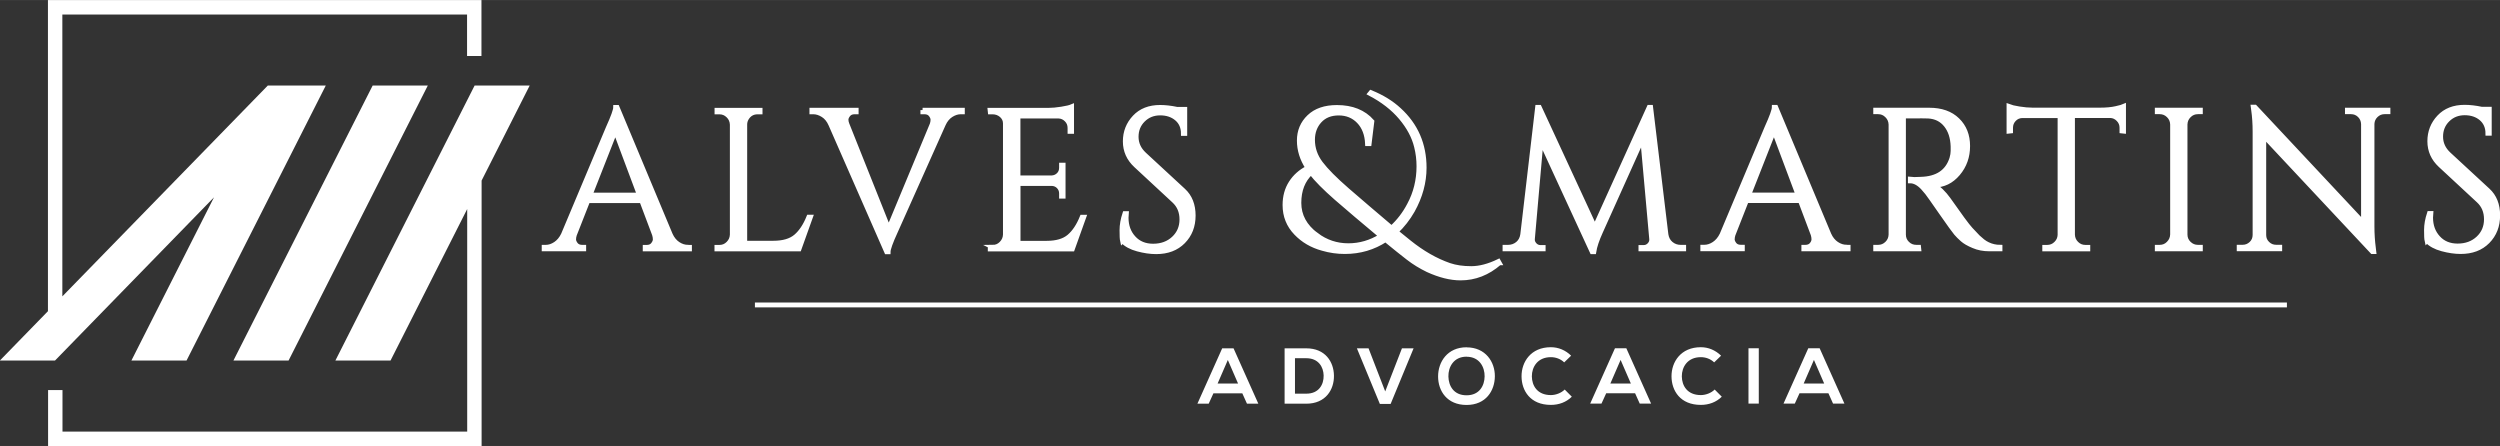 <?xml version="1.0" encoding="UTF-8"?>
<!DOCTYPE svg PUBLIC "-//W3C//DTD SVG 1.1//EN" "http://www.w3.org/Graphics/SVG/1.1/DTD/svg11.dtd">
<!-- Creator: CorelDRAW 2020 (64 Bit) -->
<svg xmlns="http://www.w3.org/2000/svg" xml:space="preserve" width="24.248mm" height="4.326mm" version="1.1" style="shape-rendering:geometricPrecision; text-rendering:geometricPrecision; image-rendering:optimizeQuality; fill-rule:evenodd; clip-rule:evenodd"
viewBox="0 0 354.08 63.16"
 xmlns:xlink="http://www.w3.org/1999/xlink"
 xmlns:xodm="http://www.corel.com/coreldraw/odm/2003">
 <rect x="0" y="0" width="354.08" height="63.16" fill="#333333" stroke="none"/>
 <defs>
  <style type="text/css">
   <![CDATA[
    .str0 {stroke:white;stroke-width:0.63;stroke-miterlimit:22.926}
    .fil2 {fill:none;fill-rule:nonzero}
    .fil0 {fill:white}
    .fil1 {fill:white;fill-rule:nonzero}
   ]]>
  </style>
 </defs>
 <g id="Camada_x0020_1">
  <g id="_1905317734480">
   <path class="fil0" d="M52.79 12.11l7.8 0 -19.72 38.95 -7.81 0 19.72 -38.95zm-14.84 0l0.39 0 7.41 0 0.39 0 -19.72 38.95 -7.81 0 11.7 -23.12 -22.52 23.12 -7.81 0 6.81 -6.99 0 -44.07 1.02 0 60.38 0 0 7.93 -2.04 0 0 -5.88 -57.32 0 0 39.92 29.1 -29.86zm29.27 0l7.8 0 -6.81 13.46 0 37.6 -61.4 0 0 -7.93 2.04 0 0 5.88 57.32 0 0 -31.52 -10.86 21.46 -7.81 0 19.72 -38.95z"/>
   <path class="fil1" d="M176.61 57.17l1.61 0 -3.51 -7.84 -1.61 0 -3.51 7.84 1.6 0 0.67 -1.47 4.09 0 0.66 1.47zm-1.25 -2.85l-2.91 0 1.45 -3.34 1.45 3.34zm9.66 -4.99c-0.96,0 -2.11,0 -3.08,0l0 7.84c0.96,0 2.11,0 3.08,0 2.74,0 3.95,-2 3.91,-3.99 -0.03,-1.94 -1.23,-3.85 -3.91,-3.85zm-1.61 1.4l1.61 0c1.7,0 2.42,1.22 2.45,2.44 0.03,1.28 -0.67,2.58 -2.45,2.58l-1.61 0 0 -5.02zm16.8 -1.4l-1.65 0 -2.37 6.1 -2.36 -6.1 -1.65 0 3.25 7.87 1.53 0 3.25 -7.87zm7.5 -0.15c-2.71,0 -4.03,2.07 -4.03,4.13 0,2.06 1.27,4.04 4.03,4.04 2.75,0 3.99,-2.02 4.01,-4.05 0.02,-2.05 -1.32,-4.11 -4.01,-4.11zm0 1.34c1.84,0 2.58,1.48 2.56,2.79 -0.02,1.29 -0.72,2.67 -2.56,2.67 -1.85,0 -2.54,-1.37 -2.57,-2.66 -0.03,-1.32 0.73,-2.81 2.57,-2.81zm13.91 4.64c-0.51,0.51 -1.29,0.79 -1.97,0.79 -1.93,0 -2.68,-1.35 -2.69,-2.65 -0.01,-1.31 0.8,-2.72 2.69,-2.72 0.68,0 1.38,0.24 1.89,0.74l0.98 -0.95c-0.8,-0.79 -1.81,-1.2 -2.87,-1.2 -2.83,0 -4.16,2.08 -4.15,4.13 0.01,2.03 1.24,4.04 4.15,4.04 1.13,0 2.17,-0.37 2.97,-1.16l-1.01 -1.02zm10.62 2l1.61 0 -3.51 -7.84 -1.61 0 -3.51 7.84 1.6 0 0.67 -1.47 4.09 0 0.66 1.47zm-1.25 -2.85l-2.91 0 1.45 -3.34 1.45 3.34zm11.87 0.85c-0.51,0.51 -1.29,0.79 -1.97,0.79 -1.93,0 -2.68,-1.35 -2.69,-2.65 -0.01,-1.31 0.8,-2.72 2.69,-2.72 0.68,0 1.38,0.24 1.89,0.74l0.98 -0.95c-0.81,-0.79 -1.81,-1.2 -2.87,-1.2 -2.83,0 -4.16,2.08 -4.15,4.13 0.01,2.03 1.24,4.04 4.15,4.04 1.13,0 2.17,-0.37 2.97,-1.16l-1.01 -1.02zm6.24 2l0 -7.84 -1.46 0 0 7.84 1.46 0zm10.52 0l1.61 0 -3.51 -7.84 -1.61 0 -3.51 7.84 1.6 0 0.67 -1.47 4.09 0 0.66 1.47zm-1.25 -2.85l-2.91 0 1.45 -3.34 1.45 3.34z"/>
   <polygon class="fil0" points="106.92,42.84 323.9,42.84 323.9,43.53 106.92,43.53 "/>
   <g>
    <path class="fil2 str0" d="M97.46 35l0.22 0 0 0.28 -6.33 0 0 -0.28 0.25 0c0.39,0 0.69,-0.13 0.88,-0.38 0.2,-0.25 0.3,-0.49 0.3,-0.72 0,-0.22 -0.04,-0.45 -0.11,-0.68l-1.8 -4.78 -7.6 0 -1.89 4.81c-0.07,0.22 -0.11,0.45 -0.11,0.66 0,0.21 0.1,0.45 0.29,0.7 0.2,0.25 0.49,0.38 0.89,0.38l0.25 0 0 0.28 -5.66 0 0 -0.28 0.25 0c0.47,0 0.93,-0.15 1.38,-0.45 0.45,-0.3 0.82,-0.74 1.1,-1.32l6.36 -15.14c0.69,-1.52 1.04,-2.49 1.04,-2.9l0.25 0 7.54 18.04c0.26,0.58 0.62,1.02 1.07,1.32 0.45,0.3 0.92,0.45 1.41,0.45zm-13.85 -7.4l6.92 0 -3.38 -9.03 -3.55 9.03zm18.28 7.4c0.49,0 0.9,-0.17 1.25,-0.52 0.35,-0.35 0.53,-0.76 0.55,-1.25l0 -15.59c-0.02,-0.49 -0.2,-0.91 -0.55,-1.25 -0.35,-0.35 -0.77,-0.52 -1.25,-0.52l-0.37 0 0 -0.28 6.16 0 0 0.28 -0.37 0c-0.68,0 -1.19,0.29 -1.55,0.87 -0.17,0.28 -0.25,0.58 -0.25,0.9l0 16.77 4.02 0c1.39,0 2.45,-0.31 3.18,-0.93 0.73,-0.62 1.34,-1.54 1.83,-2.76l0.28 0 -1.63 4.56 -11.68 0 0 -0.28 0.37 0zm28.78 -19.42l5.66 0 0 0.28 -0.25 0c-0.47,0 -0.93,0.15 -1.38,0.44 -0.45,0.29 -0.81,0.73 -1.07,1.31l-6.78 15.17c-0.7,1.52 -1.04,2.49 -1.04,2.9l-0.25 0 -7.91 -18.04c-0.26,-0.6 -0.62,-1.05 -1.08,-1.34 -0.46,-0.29 -0.92,-0.44 -1.39,-0.44l-0.22 0 0 -0.28 6.33 0 0 0.28 -0.25 0c-0.39,0 -0.69,0.13 -0.89,0.38 -0.2,0.25 -0.3,0.49 -0.3,0.7 0,0.22 0.05,0.44 0.14,0.66l5.88 14.75 6.13 -14.75c0.08,-0.22 0.11,-0.45 0.11,-0.66 0,-0.22 -0.1,-0.45 -0.29,-0.7 -0.2,-0.25 -0.49,-0.38 -0.89,-0.38l-0.25 0 0 -0.28zm9.9 19.42c0.49,0 0.91,-0.17 1.25,-0.52 0.35,-0.35 0.53,-0.76 0.55,-1.25l0 -15.76c0,-0.45 -0.18,-0.83 -0.53,-1.14 -0.36,-0.31 -0.78,-0.46 -1.27,-0.46l-0.34 0 -0.03 -0.28 8.25 0c0.58,0 1.21,-0.06 1.9,-0.17 0.68,-0.11 1.17,-0.22 1.45,-0.34l0 3.55 -0.28 0 0 -0.51c0,-0.45 -0.15,-0.84 -0.46,-1.15 -0.31,-0.32 -0.68,-0.49 -1.11,-0.51l-5.74 0 0 8.7 4.76 0c0.38,-0.02 0.69,-0.16 0.96,-0.42 0.26,-0.26 0.39,-0.59 0.39,-0.99l0 -0.39 0.28 0 0 4.45 -0.28 0 0 -0.42c0,-0.38 -0.13,-0.69 -0.38,-0.96 -0.25,-0.26 -0.57,-0.4 -0.94,-0.42l-4.78 0 0 8.41 4.02 0c1.39,0 2.45,-0.31 3.18,-0.93 0.73,-0.62 1.34,-1.54 1.83,-2.76l0.28 0 -1.63 4.56 -11.68 0 0 -0.28 0.37 0zm18.39 -0.87c-0.06,-0.26 -0.08,-0.77 -0.08,-1.52 0,-0.75 0.14,-1.55 0.42,-2.39l0.25 0c-0.02,0.21 -0.03,0.41 -0.03,0.62 0,1.14 0.35,2.1 1.04,2.85 0.69,0.76 1.61,1.14 2.76,1.14 1.18,0 2.15,-0.36 2.91,-1.07 0.76,-0.71 1.14,-1.61 1.14,-2.69 0,-1.08 -0.37,-1.96 -1.1,-2.63l-5.4 -5.01c-1.01,-0.94 -1.52,-2.07 -1.52,-3.41 0,-1.33 0.45,-2.47 1.34,-3.42 0.89,-0.95 2.1,-1.42 3.62,-1.42 0.71,0 1.52,0.09 2.42,0.28l1.1 0 0 3.46 -0.25 0c0,-0.88 -0.3,-1.59 -0.91,-2.11 -0.61,-0.52 -1.39,-0.79 -2.35,-0.79 -0.96,0 -1.76,0.32 -2.41,0.96 -0.65,0.64 -0.97,1.44 -0.97,2.39 0,0.96 0.38,1.78 1.13,2.48l5.54 5.12c0.94,0.86 1.41,2.05 1.41,3.55 0,1.5 -0.48,2.73 -1.44,3.7 -0.96,0.97 -2.23,1.45 -3.83,1.45 -0.83,0 -1.7,-0.13 -2.63,-0.38 -0.93,-0.25 -1.65,-0.64 -2.15,-1.17zm53.4 3.12c-1.65,1.43 -3.48,2.14 -5.49,2.14 -1.43,0 -2.97,-0.39 -4.64,-1.15 -1.01,-0.49 -1.95,-1.06 -2.81,-1.73 -0.86,-0.67 -1.92,-1.51 -3.18,-2.55 -1.71,1.12 -3.63,1.69 -5.77,1.69 -1.07,0 -2.12,-0.15 -3.15,-0.45 -1.5,-0.41 -2.76,-1.14 -3.77,-2.2 -1.05,-1.09 -1.58,-2.41 -1.58,-3.97 0,-1.2 0.29,-2.25 0.86,-3.14 0.57,-0.89 1.36,-1.6 2.38,-2.12 -0.81,-1.24 -1.21,-2.53 -1.21,-3.87 0,-1.34 0.47,-2.46 1.41,-3.36 0.94,-0.9 2.25,-1.35 3.94,-1.35 2.14,0 3.8,0.67 4.98,2l-0.39 3.18 -0.28 0c-0.06,-1.33 -0.46,-2.39 -1.21,-3.17 -0.75,-0.78 -1.7,-1.17 -2.84,-1.17 -1.14,0 -2.04,0.36 -2.7,1.08 -0.66,0.72 -0.99,1.62 -0.99,2.69 0,1.2 0.38,2.31 1.14,3.32 0.76,1.01 2.02,2.28 3.77,3.8 1.75,1.52 3.84,3.3 6.26,5.35 1.01,-0.92 1.85,-2.01 2.5,-3.26 0.9,-1.67 1.35,-3.49 1.35,-5.46 0,-0.94 -0.11,-1.87 -0.34,-2.78 -0.34,-1.41 -1.07,-2.78 -2.19,-4.11 -1.12,-1.33 -2.59,-2.47 -4.39,-3.41l0.14 -0.17c1.58,0.64 2.92,1.46 4.02,2.48 2.36,2.16 3.55,4.89 3.55,8.19 0,2.06 -0.55,4.09 -1.66,6.08 -0.64,1.12 -1.42,2.12 -2.33,2.98l1.8 1.46c1.91,1.54 3.83,2.63 5.74,3.29 0.88,0.3 1.91,0.45 3.1,0.45 1.18,0 2.47,-0.34 3.86,-1.01l0.14 0.25zm-25.92 -4c1.33,1.01 2.84,1.52 4.53,1.52 1.63,0 3.17,-0.45 4.61,-1.35 -2.61,-2.18 -4.72,-3.97 -6.33,-5.37 -1.61,-1.41 -2.8,-2.61 -3.57,-3.6 -1.13,1.05 -1.69,2.48 -1.69,4.28 0,1.8 0.82,3.31 2.45,4.53zm51.6 1.74l0.45 0 0 0.28 -6.11 0 0 -0.25 0.42 0c0.32,0 0.59,-0.12 0.82,-0.37 0.22,-0.24 0.32,-0.53 0.28,-0.84l-1.27 -14.15 -5.91 13.14c-0.52,1.14 -0.84,2.1 -0.96,2.87l-0.28 0 -7.2 -15.62 -1.21 13.76c-0.04,0.3 0.06,0.58 0.28,0.83 0.22,0.25 0.5,0.38 0.82,0.38l0.42 0 0 0.25 -5.46 0 0 -0.28 0.45 0c0.52,0 0.98,-0.16 1.37,-0.48 0.38,-0.32 0.61,-0.75 0.69,-1.3l2.11 -18.04 0.28 0 7.85 16.97 7.68 -16.97 0.25 0 2.17 18.04c0.08,0.54 0.31,0.98 0.7,1.3 0.39,0.32 0.84,0.48 1.35,0.48zm23.52 0l0.22 0 0 0.28 -6.33 0 0 -0.28 0.25 0c0.39,0 0.69,-0.13 0.89,-0.38 0.2,-0.25 0.29,-0.49 0.29,-0.72 0,-0.22 -0.04,-0.45 -0.11,-0.68l-1.8 -4.78 -7.6 0 -1.89 4.81c-0.07,0.22 -0.11,0.45 -0.11,0.66 0,0.21 0.1,0.45 0.29,0.7 0.2,0.25 0.49,0.38 0.89,0.38l0.25 0 0 0.28 -5.66 0 0 -0.28 0.25 0c0.47,0 0.93,-0.15 1.38,-0.45 0.45,-0.3 0.82,-0.74 1.1,-1.32l6.36 -15.14c0.69,-1.52 1.04,-2.49 1.04,-2.9l0.25 0 7.54 18.04c0.26,0.58 0.62,1.02 1.07,1.32 0.45,0.3 0.92,0.45 1.41,0.45zm-13.85 -7.4l6.92 0 -3.38 -9.03 -3.55 9.03zm23.71 -11.14l-1.8 0 0 16.77c0,0.49 0.17,0.91 0.52,1.25 0.35,0.35 0.77,0.52 1.28,0.52l0.34 0 0.03 0.28 -6.16 0 0 -0.28 0.37 0c0.49,0 0.9,-0.17 1.25,-0.51 0.35,-0.34 0.53,-0.75 0.55,-1.24l0 -15.62c-0.02,-0.49 -0.2,-0.91 -0.55,-1.25 -0.35,-0.35 -0.76,-0.52 -1.25,-0.52l-0.37 0 0 -0.28 7.6 0c1.71,0 3.05,0.47 4.02,1.42 0.98,0.95 1.46,2.18 1.46,3.69 0,1.51 -0.46,2.81 -1.39,3.91 -0.93,1.1 -2.06,1.65 -3.39,1.65 0.28,0.13 0.61,0.39 1,0.77 0.39,0.38 0.73,0.78 1.03,1.2 1.62,2.31 2.66,3.73 3.15,4.26 0.49,0.53 0.84,0.9 1.04,1.1 0.21,0.2 0.43,0.39 0.67,0.58 0.24,0.19 0.49,0.34 0.73,0.45 0.54,0.26 1.13,0.39 1.74,0.39l0 0.28 -1.55 0c-0.81,0 -1.56,-0.14 -2.25,-0.44 -0.7,-0.29 -1.21,-0.59 -1.56,-0.9 -0.35,-0.31 -0.65,-0.61 -0.9,-0.9 -0.25,-0.29 -0.95,-1.26 -2.1,-2.91 -1.14,-1.65 -1.81,-2.59 -2,-2.83 -0.19,-0.24 -0.39,-0.46 -0.59,-0.69 -0.6,-0.64 -1.2,-0.96 -1.8,-0.96l0 -0.28c0.15,0.02 0.35,0.03 0.59,0.03 0.24,0 0.54,-0.01 0.9,-0.03 2.33,-0.06 3.79,-1.03 4.39,-2.93 0.11,-0.38 0.17,-0.73 0.17,-1.06 0,-0.33 0,-0.54 0,-0.63 -0.04,-1.26 -0.37,-2.27 -0.99,-3.04 -0.62,-0.77 -1.45,-1.18 -2.5,-1.24 -0.45,-0.02 -1.01,-0.03 -1.69,-0.03zm29.09 1.63c0,-0.45 -0.16,-0.84 -0.48,-1.17 -0.32,-0.33 -0.69,-0.5 -1.12,-0.52l-5.35 0 0 16.86c0.02,0.49 0.2,0.9 0.55,1.24 0.35,0.34 0.76,0.51 1.25,0.51l0.37 0 0 0.28 -6.16 0 0 -0.28 0.37 0c0.49,0 0.91,-0.17 1.25,-0.51 0.35,-0.34 0.53,-0.74 0.55,-1.21l0 -16.88 -5.35 0c-0.45,0.02 -0.83,0.19 -1.14,0.52 -0.31,0.33 -0.46,0.72 -0.46,1.17l0 0.48 -0.28 0.03 0 -3.55c0.28,0.11 0.77,0.23 1.46,0.34 0.69,0.11 1.33,0.17 1.91,0.17l9.51 0c0.92,0 1.68,-0.07 2.29,-0.21 0.61,-0.14 0.98,-0.24 1.11,-0.3l0 3.55 -0.28 -0.03 0 -0.48zm5.37 16.91c0.49,0 0.91,-0.17 1.25,-0.52 0.35,-0.35 0.53,-0.76 0.55,-1.25l0 -15.62c-0.02,-0.49 -0.2,-0.9 -0.55,-1.24 -0.35,-0.34 -0.76,-0.51 -1.25,-0.51l-0.37 0 0 -0.28 6.16 0 0 0.28 -0.37 0c-0.49,0 -0.91,0.17 -1.25,0.51 -0.35,0.34 -0.53,0.75 -0.55,1.24l0 15.62c0,0.49 0.18,0.91 0.53,1.25 0.36,0.35 0.78,0.52 1.27,0.52l0.37 0 0 0.28 -6.16 0 0 -0.28 0.37 0zm31.85 -19.14c-0.47,0 -0.87,0.17 -1.21,0.49 -0.34,0.33 -0.52,0.73 -0.54,1.19l0 14.52c0,1.09 0.07,2.12 0.2,3.1l0.06 0.51 -0.25 0 -15.34 -16.38 0 14.01c0,0.47 0.17,0.87 0.51,1.2 0.34,0.33 0.74,0.49 1.21,0.49l0.54 0 0 0.28 -5.8 0 0 -0.28 0.53 0c0.47,0 0.87,-0.17 1.21,-0.49 0.34,-0.33 0.51,-0.74 0.51,-1.22l0 -14.61c0,-1.14 -0.07,-2.17 -0.2,-3.07l-0.06 -0.45 0.28 0 15.34 16.38 0 -13.96c-0.02,-0.49 -0.2,-0.9 -0.53,-1.22 -0.34,-0.33 -0.74,-0.49 -1.21,-0.49l-0.54 0 0 -0.28 5.8 0 0 0.28 -0.51 0zm5.99 18.26c-0.06,-0.26 -0.08,-0.77 -0.08,-1.52 0,-0.75 0.14,-1.55 0.42,-2.39l0.25 0c-0.02,0.21 -0.03,0.41 -0.03,0.62 0,1.14 0.35,2.1 1.04,2.85 0.69,0.76 1.61,1.14 2.76,1.14 1.18,0 2.15,-0.36 2.91,-1.07 0.76,-0.71 1.14,-1.61 1.14,-2.69 0,-1.08 -0.37,-1.96 -1.1,-2.63l-5.4 -5.01c-1.01,-0.94 -1.52,-2.07 -1.52,-3.41 0,-1.33 0.45,-2.47 1.34,-3.42 0.89,-0.95 2.1,-1.42 3.62,-1.42 0.71,0 1.52,0.09 2.42,0.28l1.1 0 0 3.46 -0.25 0c0,-0.88 -0.31,-1.59 -0.91,-2.11 -0.61,-0.52 -1.39,-0.79 -2.35,-0.79 -0.96,0 -1.76,0.32 -2.41,0.96 -0.65,0.64 -0.97,1.44 -0.97,2.39 0,0.96 0.38,1.78 1.13,2.48l5.54 5.12c0.94,0.86 1.41,2.05 1.41,3.55 0,1.5 -0.48,2.73 -1.44,3.7 -0.96,0.97 -2.23,1.45 -3.83,1.45 -0.83,0 -1.7,-0.13 -2.63,-0.38 -0.93,-0.25 -1.65,-0.64 -2.15,-1.17z"/>
    <path id="1" class="fil1" d="M97.46 35l0.22 0 0 0.28 -6.33 0 0 -0.28 0.25 0c0.39,0 0.69,-0.13 0.88,-0.38 0.2,-0.25 0.3,-0.49 0.3,-0.72 0,-0.22 -0.04,-0.45 -0.11,-0.68l-1.8 -4.78 -7.6 0 -1.89 4.81c-0.07,0.22 -0.11,0.45 -0.11,0.66 0,0.21 0.1,0.45 0.29,0.7 0.2,0.25 0.49,0.38 0.89,0.38l0.25 0 0 0.28 -5.66 0 0 -0.28 0.25 0c0.47,0 0.93,-0.15 1.38,-0.45 0.45,-0.3 0.82,-0.74 1.1,-1.32l6.36 -15.14c0.69,-1.52 1.04,-2.49 1.04,-2.9l0.25 0 7.54 18.04c0.26,0.58 0.62,1.02 1.07,1.32 0.45,0.3 0.92,0.45 1.41,0.45zm-13.85 -7.4l6.92 0 -3.38 -9.03 -3.55 9.03zm18.28 7.4c0.49,0 0.9,-0.17 1.25,-0.52 0.35,-0.35 0.53,-0.76 0.55,-1.25l0 -15.59c-0.02,-0.49 -0.2,-0.91 -0.55,-1.25 -0.35,-0.35 -0.77,-0.52 -1.25,-0.52l-0.37 0 0 -0.28 6.16 0 0 0.28 -0.37 0c-0.68,0 -1.19,0.29 -1.55,0.87 -0.17,0.28 -0.25,0.58 -0.25,0.9l0 16.77 4.02 0c1.39,0 2.45,-0.31 3.18,-0.93 0.73,-0.62 1.34,-1.54 1.83,-2.76l0.28 0 -1.63 4.56 -11.68 0 0 -0.28 0.37 0zm28.78 -19.42l5.66 0 0 0.28 -0.25 0c-0.47,0 -0.93,0.15 -1.38,0.44 -0.45,0.29 -0.81,0.73 -1.07,1.31l-6.78 15.17c-0.7,1.52 -1.04,2.49 -1.04,2.9l-0.25 0 -7.91 -18.04c-0.26,-0.6 -0.62,-1.05 -1.08,-1.34 -0.46,-0.29 -0.92,-0.44 -1.39,-0.44l-0.22 0 0 -0.28 6.33 0 0 0.28 -0.25 0c-0.39,0 -0.69,0.13 -0.89,0.38 -0.2,0.25 -0.3,0.49 -0.3,0.7 0,0.22 0.05,0.44 0.14,0.66l5.88 14.75 6.13 -14.75c0.08,-0.22 0.11,-0.45 0.11,-0.66 0,-0.22 -0.1,-0.45 -0.29,-0.7 -0.2,-0.25 -0.49,-0.38 -0.89,-0.38l-0.25 0 0 -0.28zm9.9 19.42c0.49,0 0.91,-0.17 1.25,-0.52 0.35,-0.35 0.53,-0.76 0.55,-1.25l0 -15.76c0,-0.45 -0.18,-0.83 -0.53,-1.14 -0.36,-0.31 -0.78,-0.46 -1.27,-0.46l-0.34 0 -0.03 -0.28 8.25 0c0.58,0 1.21,-0.06 1.9,-0.17 0.68,-0.11 1.17,-0.22 1.45,-0.34l0 3.55 -0.28 0 0 -0.51c0,-0.45 -0.15,-0.84 -0.46,-1.15 -0.31,-0.32 -0.68,-0.49 -1.11,-0.51l-5.74 0 0 8.7 4.76 0c0.38,-0.02 0.69,-0.16 0.96,-0.42 0.26,-0.26 0.39,-0.59 0.39,-0.99l0 -0.39 0.28 0 0 4.45 -0.28 0 0 -0.42c0,-0.38 -0.13,-0.69 -0.38,-0.96 -0.25,-0.26 -0.57,-0.4 -0.94,-0.42l-4.78 0 0 8.41 4.02 0c1.39,0 2.45,-0.31 3.18,-0.93 0.73,-0.62 1.34,-1.54 1.83,-2.76l0.28 0 -1.63 4.56 -11.68 0 0 -0.28 0.37 0zm18.39 -0.87c-0.06,-0.26 -0.08,-0.77 -0.08,-1.52 0,-0.75 0.14,-1.55 0.42,-2.39l0.25 0c-0.02,0.21 -0.03,0.41 -0.03,0.62 0,1.14 0.35,2.1 1.04,2.85 0.69,0.76 1.61,1.14 2.76,1.14 1.18,0 2.15,-0.36 2.91,-1.07 0.76,-0.71 1.14,-1.61 1.14,-2.69 0,-1.08 -0.37,-1.96 -1.1,-2.63l-5.4 -5.01c-1.01,-0.94 -1.52,-2.07 -1.52,-3.41 0,-1.33 0.45,-2.47 1.34,-3.42 0.89,-0.95 2.1,-1.42 3.62,-1.42 0.71,0 1.52,0.09 2.42,0.28l1.1 0 0 3.46 -0.25 0c0,-0.88 -0.3,-1.59 -0.91,-2.11 -0.61,-0.52 -1.39,-0.79 -2.35,-0.79 -0.96,0 -1.76,0.32 -2.41,0.96 -0.65,0.64 -0.97,1.44 -0.97,2.39 0,0.96 0.38,1.78 1.13,2.48l5.54 5.12c0.94,0.86 1.41,2.05 1.41,3.55 0,1.5 -0.48,2.73 -1.44,3.7 -0.96,0.97 -2.23,1.45 -3.83,1.45 -0.83,0 -1.7,-0.13 -2.63,-0.38 -0.93,-0.25 -1.65,-0.64 -2.15,-1.17zm53.4 3.12c-1.65,1.43 -3.48,2.14 -5.49,2.14 -1.43,0 -2.97,-0.39 -4.64,-1.15 -1.01,-0.49 -1.95,-1.06 -2.81,-1.73 -0.86,-0.67 -1.92,-1.51 -3.18,-2.55 -1.71,1.12 -3.63,1.69 -5.77,1.69 -1.07,0 -2.12,-0.15 -3.15,-0.45 -1.5,-0.41 -2.76,-1.14 -3.77,-2.2 -1.05,-1.09 -1.58,-2.41 -1.58,-3.97 0,-1.2 0.29,-2.25 0.86,-3.14 0.57,-0.89 1.36,-1.6 2.38,-2.12 -0.81,-1.24 -1.21,-2.53 -1.21,-3.87 0,-1.34 0.47,-2.46 1.41,-3.36 0.94,-0.9 2.25,-1.35 3.94,-1.35 2.14,0 3.8,0.67 4.98,2l-0.39 3.18 -0.28 0c-0.06,-1.33 -0.46,-2.39 -1.21,-3.17 -0.75,-0.78 -1.7,-1.17 -2.84,-1.17 -1.14,0 -2.04,0.36 -2.7,1.08 -0.66,0.72 -0.99,1.62 -0.99,2.69 0,1.2 0.38,2.31 1.14,3.32 0.76,1.01 2.02,2.28 3.77,3.8 1.75,1.52 3.84,3.3 6.26,5.35 1.01,-0.92 1.85,-2.01 2.5,-3.26 0.9,-1.67 1.35,-3.49 1.35,-5.46 0,-0.94 -0.11,-1.87 -0.34,-2.78 -0.34,-1.41 -1.07,-2.78 -2.19,-4.11 -1.12,-1.33 -2.59,-2.47 -4.39,-3.41l0.14 -0.17c1.58,0.64 2.92,1.46 4.02,2.48 2.36,2.16 3.55,4.89 3.55,8.19 0,2.06 -0.55,4.09 -1.66,6.08 -0.64,1.12 -1.42,2.12 -2.33,2.98l1.8 1.46c1.91,1.54 3.83,2.63 5.74,3.29 0.88,0.3 1.91,0.45 3.1,0.45 1.18,0 2.47,-0.34 3.86,-1.01l0.14 0.25zm-25.92 -4c1.33,1.01 2.84,1.52 4.53,1.52 1.63,0 3.17,-0.45 4.61,-1.35 -2.61,-2.18 -4.72,-3.97 -6.33,-5.37 -1.61,-1.41 -2.8,-2.61 -3.57,-3.6 -1.13,1.05 -1.69,2.48 -1.69,4.28 0,1.8 0.82,3.31 2.45,4.53zm51.6 1.74l0.45 0 0 0.28 -6.11 0 0 -0.25 0.42 0c0.32,0 0.59,-0.12 0.82,-0.37 0.22,-0.24 0.32,-0.53 0.28,-0.84l-1.27 -14.15 -5.91 13.14c-0.52,1.14 -0.84,2.1 -0.96,2.87l-0.28 0 -7.2 -15.62 -1.21 13.76c-0.04,0.3 0.06,0.58 0.28,0.83 0.22,0.25 0.5,0.38 0.82,0.38l0.42 0 0 0.25 -5.46 0 0 -0.28 0.45 0c0.52,0 0.98,-0.16 1.37,-0.48 0.38,-0.32 0.61,-0.75 0.69,-1.3l2.11 -18.04 0.28 0 7.85 16.97 7.68 -16.97 0.25 0 2.17 18.04c0.08,0.54 0.31,0.98 0.7,1.3 0.39,0.32 0.84,0.48 1.35,0.48zm23.52 0l0.22 0 0 0.28 -6.33 0 0 -0.28 0.25 0c0.39,0 0.69,-0.13 0.89,-0.38 0.2,-0.25 0.29,-0.49 0.29,-0.72 0,-0.22 -0.04,-0.45 -0.11,-0.68l-1.8 -4.78 -7.6 0 -1.89 4.81c-0.07,0.22 -0.11,0.45 -0.11,0.66 0,0.21 0.1,0.45 0.29,0.7 0.2,0.25 0.49,0.38 0.89,0.38l0.25 0 0 0.28 -5.66 0 0 -0.28 0.25 0c0.47,0 0.93,-0.15 1.38,-0.45 0.45,-0.3 0.82,-0.74 1.1,-1.32l6.36 -15.14c0.69,-1.52 1.04,-2.49 1.04,-2.9l0.25 0 7.54 18.04c0.26,0.58 0.62,1.02 1.07,1.32 0.45,0.3 0.92,0.45 1.41,0.45zm-13.85 -7.4l6.92 0 -3.38 -9.03 -3.55 9.03zm23.71 -11.14l-1.8 0 0 16.77c0,0.49 0.17,0.91 0.52,1.25 0.35,0.35 0.77,0.52 1.28,0.52l0.34 0 0.03 0.28 -6.16 0 0 -0.28 0.37 0c0.49,0 0.9,-0.17 1.25,-0.51 0.35,-0.34 0.53,-0.75 0.55,-1.24l0 -15.62c-0.02,-0.49 -0.2,-0.91 -0.55,-1.25 -0.35,-0.35 -0.76,-0.52 -1.25,-0.52l-0.37 0 0 -0.28 7.6 0c1.71,0 3.05,0.47 4.02,1.42 0.98,0.95 1.46,2.18 1.46,3.69 0,1.51 -0.46,2.81 -1.39,3.91 -0.93,1.1 -2.06,1.65 -3.39,1.65 0.28,0.13 0.61,0.39 1,0.77 0.39,0.38 0.73,0.78 1.03,1.2 1.62,2.31 2.66,3.73 3.15,4.26 0.49,0.53 0.84,0.9 1.04,1.1 0.21,0.2 0.43,0.39 0.67,0.58 0.24,0.19 0.49,0.34 0.73,0.45 0.54,0.26 1.13,0.39 1.74,0.39l0 0.28 -1.55 0c-0.81,0 -1.56,-0.14 -2.25,-0.44 -0.7,-0.29 -1.21,-0.59 -1.56,-0.9 -0.35,-0.31 -0.65,-0.61 -0.9,-0.9 -0.25,-0.29 -0.95,-1.26 -2.1,-2.91 -1.14,-1.65 -1.81,-2.59 -2,-2.83 -0.19,-0.24 -0.39,-0.46 -0.59,-0.69 -0.6,-0.64 -1.2,-0.96 -1.8,-0.96l0 -0.28c0.15,0.02 0.35,0.03 0.59,0.03 0.24,0 0.54,-0.01 0.9,-0.03 2.33,-0.06 3.79,-1.03 4.39,-2.93 0.11,-0.38 0.17,-0.73 0.17,-1.06 0,-0.33 0,-0.54 0,-0.63 -0.04,-1.26 -0.37,-2.27 -0.99,-3.04 -0.62,-0.77 -1.45,-1.18 -2.5,-1.24 -0.45,-0.02 -1.01,-0.03 -1.69,-0.03zm29.09 1.63c0,-0.45 -0.16,-0.84 -0.48,-1.17 -0.32,-0.33 -0.69,-0.5 -1.12,-0.52l-5.35 0 0 16.86c0.02,0.49 0.2,0.9 0.55,1.24 0.35,0.34 0.76,0.51 1.25,0.51l0.37 0 0 0.28 -6.16 0 0 -0.28 0.37 0c0.49,0 0.91,-0.17 1.25,-0.51 0.35,-0.34 0.53,-0.74 0.55,-1.21l0 -16.88 -5.35 0c-0.45,0.02 -0.83,0.19 -1.14,0.52 -0.31,0.33 -0.46,0.72 -0.46,1.17l0 0.48 -0.28 0.03 0 -3.55c0.28,0.11 0.77,0.23 1.46,0.34 0.69,0.11 1.33,0.17 1.91,0.17l9.51 0c0.92,0 1.68,-0.07 2.29,-0.21 0.61,-0.14 0.98,-0.24 1.11,-0.3l0 3.55 -0.28 -0.03 0 -0.48zm5.37 16.91c0.49,0 0.91,-0.17 1.25,-0.52 0.35,-0.35 0.53,-0.76 0.55,-1.25l0 -15.62c-0.02,-0.49 -0.2,-0.9 -0.55,-1.24 -0.35,-0.34 -0.76,-0.51 -1.25,-0.51l-0.37 0 0 -0.28 6.16 0 0 0.28 -0.37 0c-0.49,0 -0.91,0.17 -1.25,0.51 -0.35,0.34 -0.53,0.75 -0.55,1.24l0 15.62c0,0.49 0.18,0.91 0.53,1.25 0.36,0.35 0.78,0.52 1.27,0.52l0.37 0 0 0.28 -6.16 0 0 -0.28 0.37 0zm31.85 -19.14c-0.47,0 -0.87,0.17 -1.21,0.49 -0.34,0.33 -0.52,0.73 -0.54,1.19l0 14.52c0,1.09 0.07,2.12 0.2,3.1l0.06 0.51 -0.25 0 -15.34 -16.38 0 14.01c0,0.47 0.17,0.87 0.51,1.2 0.34,0.33 0.74,0.49 1.21,0.49l0.54 0 0 0.28 -5.8 0 0 -0.28 0.53 0c0.47,0 0.87,-0.17 1.21,-0.49 0.34,-0.33 0.51,-0.74 0.51,-1.22l0 -14.61c0,-1.14 -0.07,-2.17 -0.2,-3.07l-0.06 -0.45 0.28 0 15.34 16.38 0 -13.96c-0.02,-0.49 -0.2,-0.9 -0.53,-1.22 -0.34,-0.33 -0.74,-0.49 -1.21,-0.49l-0.54 0 0 -0.28 5.8 0 0 0.28 -0.51 0zm5.99 18.26c-0.06,-0.26 -0.08,-0.77 -0.08,-1.52 0,-0.75 0.14,-1.55 0.42,-2.39l0.25 0c-0.02,0.21 -0.03,0.41 -0.03,0.62 0,1.14 0.35,2.1 1.04,2.85 0.69,0.76 1.61,1.14 2.76,1.14 1.18,0 2.15,-0.36 2.91,-1.07 0.76,-0.71 1.14,-1.61 1.14,-2.69 0,-1.08 -0.37,-1.96 -1.1,-2.63l-5.4 -5.01c-1.01,-0.94 -1.52,-2.07 -1.52,-3.41 0,-1.33 0.45,-2.47 1.34,-3.42 0.89,-0.95 2.1,-1.42 3.62,-1.42 0.71,0 1.52,0.09 2.42,0.28l1.1 0 0 3.46 -0.25 0c0,-0.88 -0.31,-1.59 -0.91,-2.11 -0.61,-0.52 -1.39,-0.79 -2.35,-0.79 -0.96,0 -1.76,0.32 -2.41,0.96 -0.65,0.64 -0.97,1.44 -0.97,2.39 0,0.96 0.38,1.78 1.13,2.48l5.54 5.12c0.94,0.86 1.41,2.05 1.41,3.55 0,1.5 -0.48,2.73 -1.44,3.7 -0.96,0.97 -2.23,1.45 -3.83,1.45 -0.83,0 -1.7,-0.13 -2.63,-0.38 -0.93,-0.25 -1.65,-0.64 -2.15,-1.17z"/>
   </g>
  </g>
 </g>
</svg>
